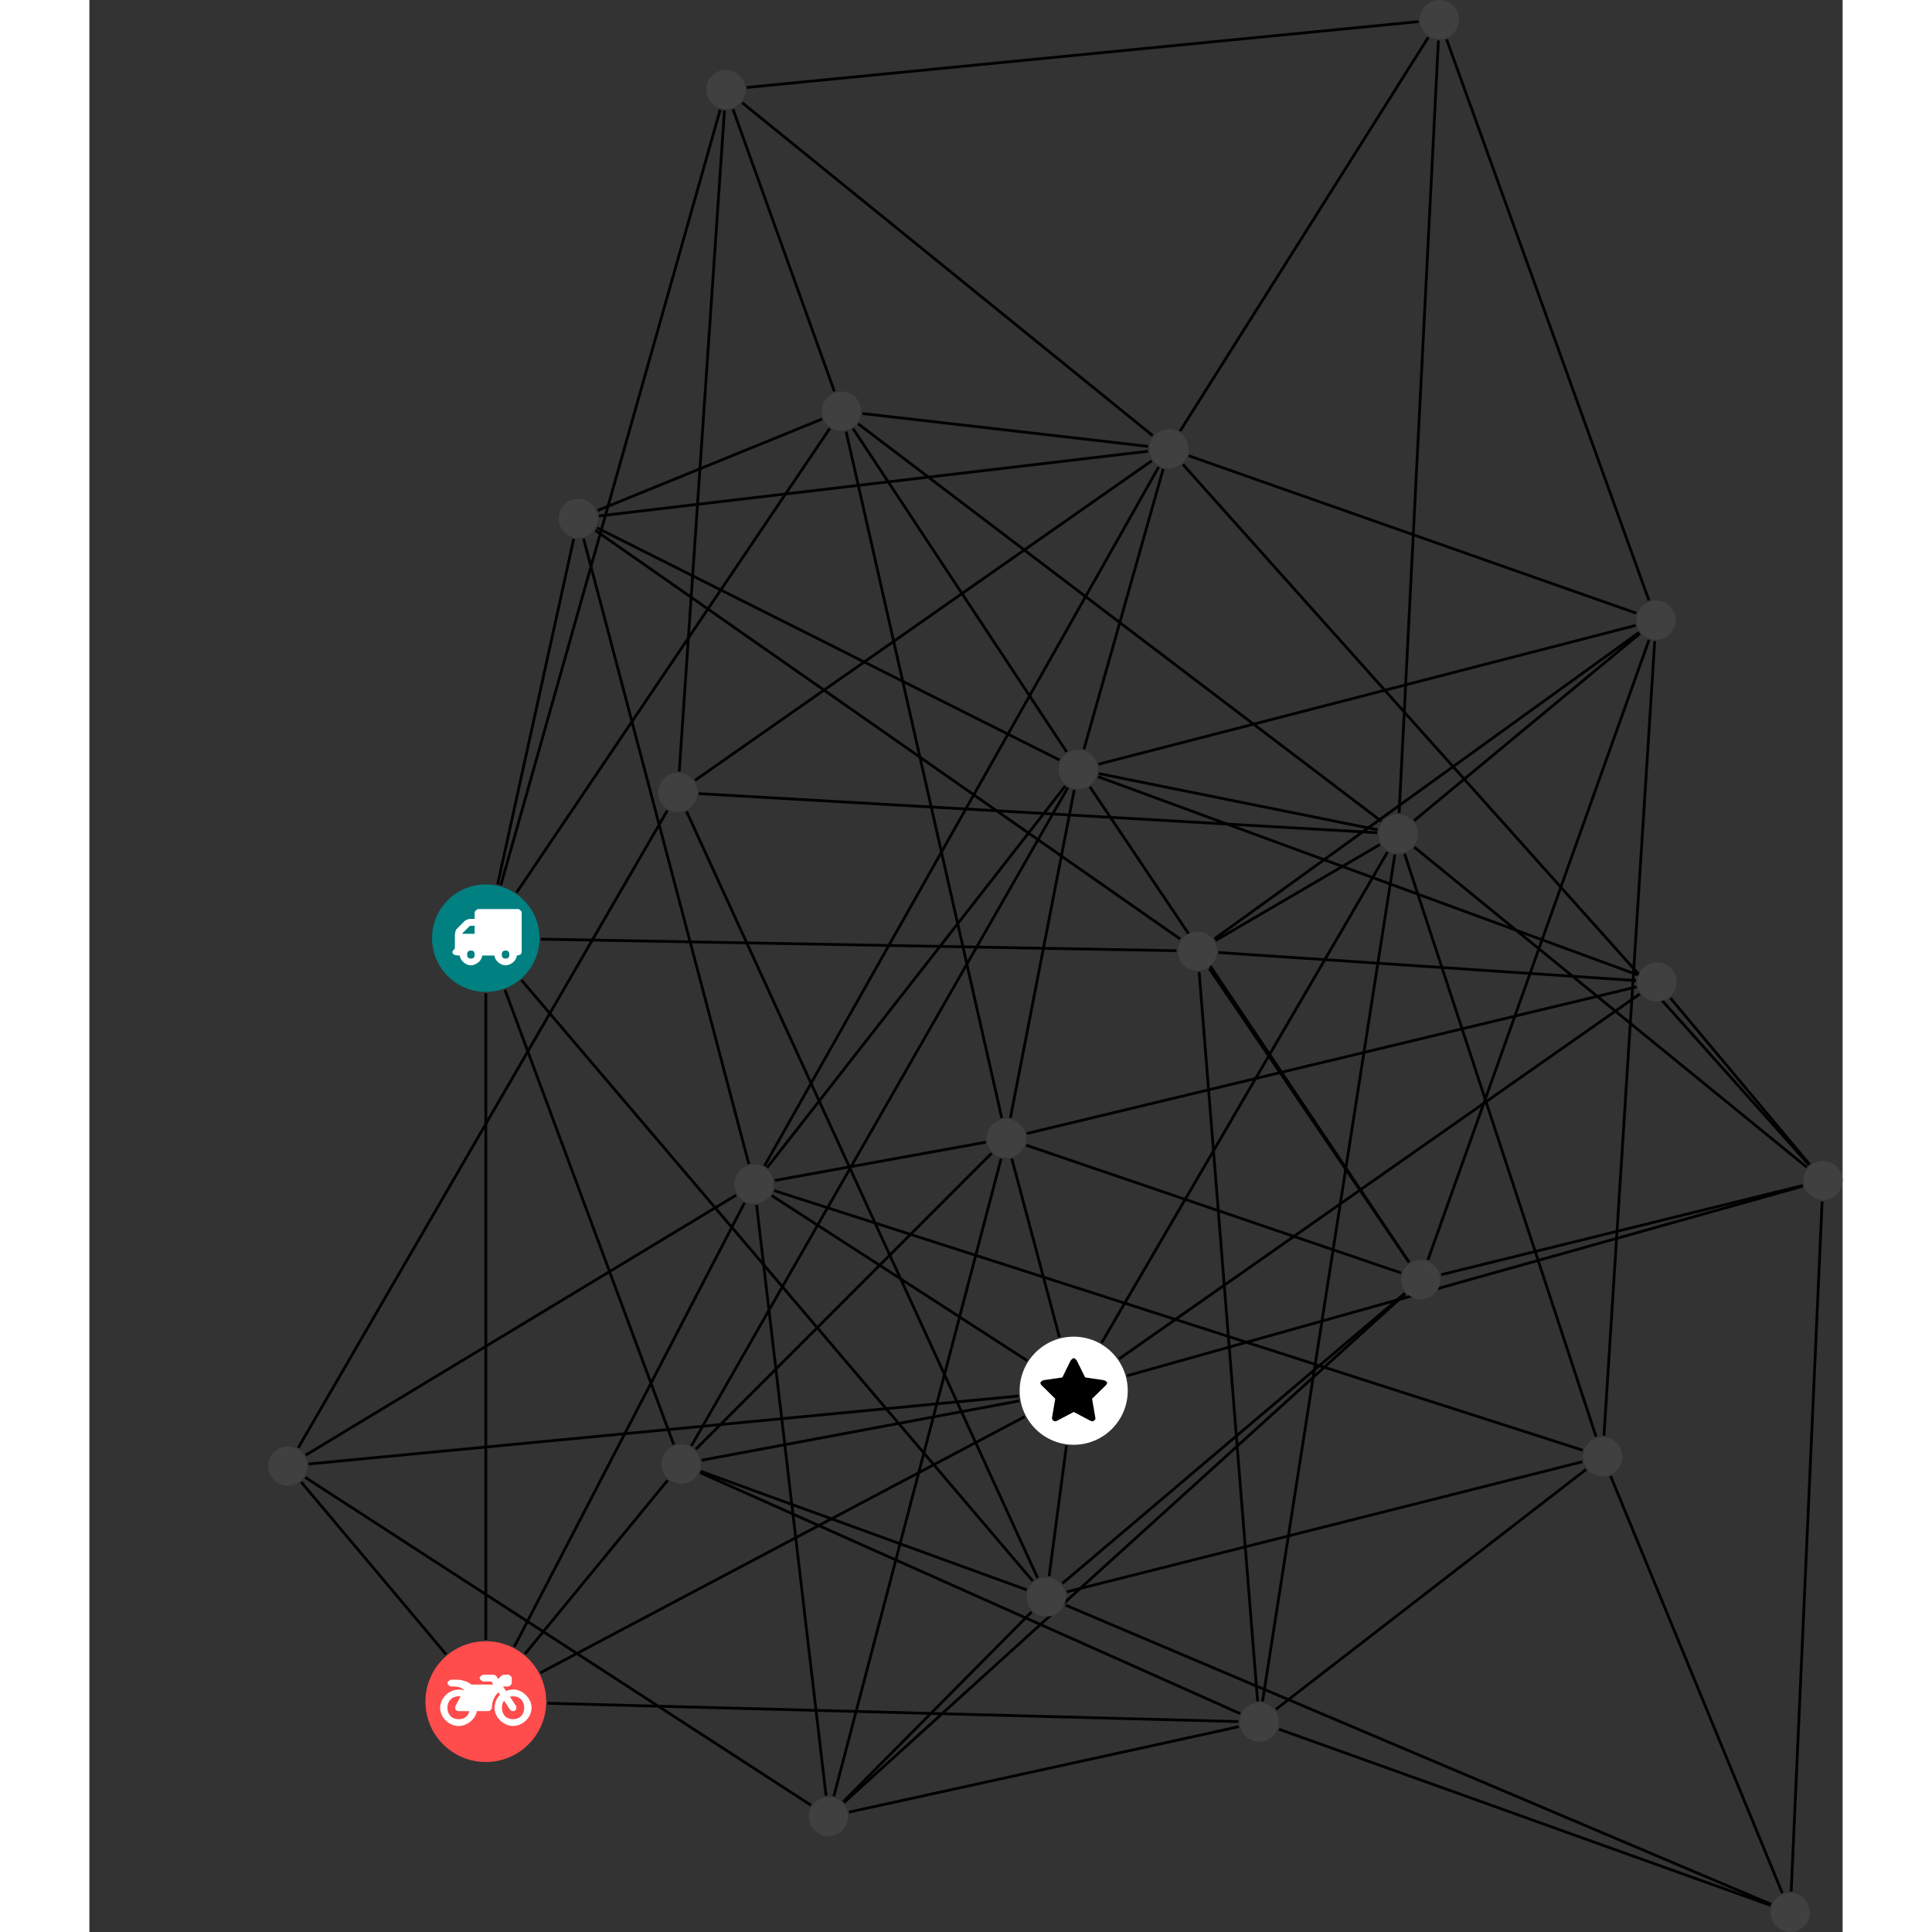 <?xml version="1.0" encoding="UTF-8"?>
<svg xmlns="http://www.w3.org/2000/svg" xmlns:xlink="http://www.w3.org/1999/xlink" width="277.931pt" height="277.931pt" viewBox="-25.713 0.000 252.217 277.931" version="1.1">
<rect x="-25.713" y="0.000" width="252.217" height="277.931" fill="#333333" stroke="none"/>
<defs>
<g>
<symbol overflow="visible" id="glyph0-0">
<path style="stroke:none;" d="M 1.422 -0.75 L 1.422 -7.922 L 3.562 -7.922 L 3.562 -0.891 L 1.422 -0.891 Z M 0.625 0 L 4.531 0 L 4.531 -8.812 L 0.438 -8.812 L 0.438 0 Z M 0.625 0 "/>
</symbol>
<symbol overflow="visible" id="glyph0-1">
<path style="stroke:none;" d="M 3.375 -0.844 C 3.375 -0.453 3.234 -0.266 2.844 -0.266 C 2.469 -0.266 2.297 -0.453 2.297 -0.844 C 2.297 -1.219 2.469 -1.422 2.844 -1.422 C 3.234 -1.422 3.375 -1.219 3.375 -0.844 Z M 1.594 -3.688 L 1.594 -3.859 C 1.594 -3.875 1.578 -3.875 1.594 -3.891 L 2.688 -4.969 C 2.703 -5 2.656 -4.984 2.688 -4.984 L 3.375 -4.984 L 3.375 -3.828 L 1.594 -3.828 Z M 8.359 -0.844 C 8.359 -0.453 8.219 -0.266 7.828 -0.266 C 7.453 -0.266 7.281 -0.453 7.281 -0.844 C 7.281 -1.219 7.453 -1.422 7.828 -1.422 C 8.219 -1.422 8.359 -1.219 8.359 -0.844 Z M 10.141 -6.891 C 10.141 -7.094 9.812 -7.391 9.609 -7.391 L 3.922 -7.391 C 3.719 -7.391 3.375 -7.094 3.375 -6.891 L 3.375 -5.969 L 2.672 -5.969 C 2.469 -5.969 2.078 -5.812 1.938 -5.672 L 0.844 -4.578 C 0.531 -4.266 0.531 -3.734 0.531 -3.328 L 0.531 -1.688 C 0.516 -1.688 0.172 -1.391 0.172 -1.203 C 0.172 -0.781 0.781 -0.703 1.062 -0.703 L 1.25 -0.703 C 1.25 -0.047 2.062 0.703 2.844 0.703 C 3.641 0.703 4.453 -0.047 4.453 -0.703 L 6.234 -0.703 C 6.234 -0.047 7.047 0.703 7.828 0.703 C 8.625 0.703 9.438 -0.047 9.438 -0.703 C 9.547 -0.703 10.141 -0.781 10.141 -1.203 Z M 10.141 -6.891 "/>
</symbol>
<symbol overflow="visible" id="glyph0-2">
<path style="stroke:none;" d="M 12.969 -2.906 C 12.844 -3.984 11.859 -5.016 10.781 -5.219 C 10.234 -5.328 9.703 -5.219 9.328 -5.031 L 8.875 -5.688 L 9.609 -5.688 C 9.812 -5.688 10.141 -5.984 10.141 -6.188 L 10.141 -6.891 C 10.141 -7.094 9.812 -7.391 9.609 -7.391 L 9.047 -7.391 C 8.969 -7.391 8.734 -7.312 8.656 -7.25 L 8.188 -6.766 L 7.891 -7.203 C 7.828 -7.281 7.594 -7.391 7.484 -7.391 L 6.078 -7.391 C 5.906 -7.391 5.547 -7.125 5.516 -6.953 C 5.484 -6.734 5.828 -6.406 6.047 -6.406 L 7.188 -6.406 L 7.484 -5.969 L 4.344 -5.969 C 4.141 -6.125 3.375 -6.672 2.141 -6.672 L 1.422 -6.672 C 1.219 -6.672 0.891 -6.375 0.891 -6.188 C 0.891 -5.984 1.219 -5.688 1.422 -5.688 L 1.781 -5.688 C 2.484 -5.688 2.906 -5.516 3.281 -5.188 L 3.25 -5.141 C 3.078 -5.188 2.797 -5.25 2.5 -5.25 C 1.109 -5.25 -0.172 -4 -0.172 -2.625 C -0.172 -1.25 1.109 0 2.5 0 C 3.75 0 4.953 -1.062 5.109 -2.141 L 6.766 -2.141 C 6.969 -2.141 7.281 -2.438 7.281 -2.625 C 7.281 -3.609 7.688 -4.391 8.219 -4.844 L 8.453 -4.5 C 7.969 -4.062 7.578 -3.203 7.672 -2.359 C 7.781 -1.172 8.969 -0.094 10.141 -0.016 C 11.703 0.094 13.156 -1.344 12.969 -2.906 Z M 2.5 -0.984 C 1.516 -0.984 0.875 -1.641 0.875 -2.625 C 0.875 -3.594 1.516 -4.281 2.5 -4.281 C 2.672 -4.281 2.844 -4.234 2.781 -4.25 L 2.047 -2.891 C 2 -2.781 2 -2.469 2.047 -2.359 C 2.125 -2.25 2.375 -2.141 2.5 -2.141 L 4.031 -2.141 C 3.891 -1.453 3.344 -0.984 2.5 -0.984 Z M 10.328 -0.984 C 9.344 -0.984 8.719 -1.641 8.719 -2.625 C 8.719 -3.109 8.859 -3.469 9.031 -3.641 L 9.906 -2.328 C 9.969 -2.219 10.203 -2.141 10.328 -2.141 C 10.391 -2.141 10.594 -2.188 10.641 -2.234 C 10.812 -2.344 10.844 -2.75 10.734 -2.922 L 9.875 -4.219 C 9.859 -4.219 10.094 -4.281 10.328 -4.281 C 11.297 -4.281 11.922 -3.594 11.922 -2.625 C 11.922 -1.641 11.297 -0.984 10.328 -0.984 Z M 10.328 -0.984 "/>
</symbol>
<symbol overflow="visible" id="glyph0-3">
<path style="stroke:none;" d="M 9.438 -5.078 C 9.438 -5.25 9.078 -5.453 8.938 -5.469 L 6.266 -5.859 L 5.078 -8.266 C 5.031 -8.375 4.75 -8.641 4.625 -8.641 C 4.5 -8.641 4.234 -8.375 4.172 -8.266 L 2.984 -5.859 L 0.312 -5.469 C 0.172 -5.453 -0.172 -5.25 -0.172 -5.078 C -0.172 -4.969 -0.062 -4.781 0.016 -4.719 L 1.969 -2.797 L 1.5 -0.062 C 1.5 -0.016 1.5 0.016 1.5 0.047 C 1.5 0.203 1.75 0.453 1.906 0.453 C 1.984 0.453 2.188 0.406 2.25 0.359 L 4.625 -0.891 L 7 0.359 C 7.062 0.406 7.266 0.453 7.344 0.453 C 7.5 0.453 7.75 0.203 7.75 0.047 C 7.75 0.016 7.75 -0.016 7.734 -0.062 L 7.266 -2.797 L 9.234 -4.719 C 9.297 -4.781 9.438 -4.969 9.438 -5.078 Z M 9.438 -5.078 "/>
</symbol>
</g>
<clipPath id="clip1">
  <path d="M 163 164 L 226.504 164 L 226.504 190 L 163 190 Z M 163 164 "/>
</clipPath>
<clipPath id="clip2">
  <path d="M 159 116 L 226.504 116 L 226.504 174 L 159 174 Z M 159 116 "/>
</clipPath>
<clipPath id="clip3">
  <path d="M 117 165 L 226.504 165 L 226.504 204 L 117 204 Z M 117 165 "/>
</clipPath>
<clipPath id="clip4">
  <path d="M 187 206 L 224 206 L 224 277.93 L 187 277.93 Z M 187 206 "/>
</clipPath>
<clipPath id="clip5">
  <path d="M 125 61 L 226.504 61 L 226.504 174 L 125 174 Z M 125 61 "/>
</clipPath>
<clipPath id="clip6">
  <path d="M 139 243 L 222 243 L 222 277.93 L 139 277.93 Z M 139 243 "/>
</clipPath>
<clipPath id="clip7">
  <path d="M 196 137 L 226.504 137 L 226.504 174 L 196 174 Z M 196 137 "/>
</clipPath>
<clipPath id="clip8">
  <path d="M 109 225 L 222 225 L 222 277.93 L 109 277.93 Z M 109 225 "/>
</clipPath>
<clipPath id="clip9">
  <path d="M 213 167 L 226.504 167 L 226.504 277.93 L 213 277.93 Z M 213 167 "/>
</clipPath>
<clipPath id="clip10">
  <path d="M 216 272 L 222 272 L 222 277.93 L 216 277.93 Z M 216 272 "/>
</clipPath>
<clipPath id="clip11">
  <path d="M 220 167 L 226.504 167 L 226.504 173 L 220 173 Z M 220 167 "/>
</clipPath>
</defs>
<g id="surface1">
<path style="fill:none;stroke-width:0.399;stroke-linecap:butt;stroke-linejoin:miter;stroke:rgb(0%,0%,0%);stroke-opacity:1;stroke-miterlimit:10;" d="M 0 -7.93 L 0 -100.945 " transform="matrix(1,0,0,-1,31.316,134.961)"/>
<path style="fill:none;stroke-width:0.399;stroke-linecap:butt;stroke-linejoin:miter;stroke:rgb(0%,0%,0%);stroke-opacity:1;stroke-miterlimit:10;" d="M 1.704 7.742 L 12.645 57.441 " transform="matrix(1,0,0,-1,31.316,134.961)"/>
<path style="fill:none;stroke-width:0.399;stroke-linecap:butt;stroke-linejoin:miter;stroke:rgb(0%,0%,0%);stroke-opacity:1;stroke-miterlimit:10;" d="M 2.758 -7.434 L 27.028 -72.828 " transform="matrix(1,0,0,-1,31.316,134.961)"/>
<path style="fill:none;stroke-width:0.399;stroke-linecap:butt;stroke-linejoin:miter;stroke:rgb(0%,0%,0%);stroke-opacity:1;stroke-miterlimit:10;" d="M 4.434 6.57 L 49.477 73.316 " transform="matrix(1,0,0,-1,31.316,134.961)"/>
<path style="fill:none;stroke-width:0.399;stroke-linecap:butt;stroke-linejoin:miter;stroke:rgb(0%,0%,0%);stroke-opacity:1;stroke-miterlimit:10;" d="M 2.161 7.629 L 33.719 119.184 " transform="matrix(1,0,0,-1,31.316,134.961)"/>
<path style="fill:none;stroke-width:0.399;stroke-linecap:butt;stroke-linejoin:miter;stroke:rgb(0%,0%,0%);stroke-opacity:1;stroke-miterlimit:10;" d="M 5.137 -6.039 L 78.684 -92.48 " transform="matrix(1,0,0,-1,31.316,134.961)"/>
<path style="fill:none;stroke-width:0.399;stroke-linecap:butt;stroke-linejoin:miter;stroke:rgb(0%,0%,0%);stroke-opacity:1;stroke-miterlimit:10;" d="M 7.926 -0.144 L 99.36 -1.809 " transform="matrix(1,0,0,-1,31.316,134.961)"/>
<path style="fill:none;stroke-width:0.399;stroke-linecap:butt;stroke-linejoin:miter;stroke:rgb(0%,0%,0%);stroke-opacity:1;stroke-miterlimit:10;" d="M 75.469 -25.852 L 84.649 21.313 " transform="matrix(1,0,0,-1,31.316,134.961)"/>
<path style="fill:none;stroke-width:0.399;stroke-linecap:butt;stroke-linejoin:miter;stroke:rgb(0%,0%,0%);stroke-opacity:1;stroke-miterlimit:10;" d="M 77.746 -29.785 L 131.657 -48.156 " transform="matrix(1,0,0,-1,31.316,134.961)"/>
<path style="fill:none;stroke-width:0.399;stroke-linecap:butt;stroke-linejoin:miter;stroke:rgb(0%,0%,0%);stroke-opacity:1;stroke-miterlimit:10;" d="M 75.668 -31.727 L 82.52 -57.394 " transform="matrix(1,0,0,-1,31.316,134.961)"/>
<path style="fill:none;stroke-width:0.399;stroke-linecap:butt;stroke-linejoin:miter;stroke:rgb(0%,0%,0%);stroke-opacity:1;stroke-miterlimit:10;" d="M 72.758 -30.945 L 30.207 -73.523 " transform="matrix(1,0,0,-1,31.316,134.961)"/>
<path style="fill:none;stroke-width:0.399;stroke-linecap:butt;stroke-linejoin:miter;stroke:rgb(0%,0%,0%);stroke-opacity:1;stroke-miterlimit:10;" d="M 71.922 -29.352 L 41.575 -34.855 " transform="matrix(1,0,0,-1,31.316,134.961)"/>
<path style="fill:none;stroke-width:0.399;stroke-linecap:butt;stroke-linejoin:miter;stroke:rgb(0%,0%,0%);stroke-opacity:1;stroke-miterlimit:10;" d="M 74.125 -31.73 L 50.067 -123.449 " transform="matrix(1,0,0,-1,31.316,134.961)"/>
<path style="fill:none;stroke-width:0.399;stroke-linecap:butt;stroke-linejoin:miter;stroke:rgb(0%,0%,0%);stroke-opacity:1;stroke-miterlimit:10;" d="M 77.825 -28.105 L 165.543 -7.008 " transform="matrix(1,0,0,-1,31.316,134.961)"/>
<path style="fill:none;stroke-width:0.399;stroke-linecap:butt;stroke-linejoin:miter;stroke:rgb(0%,0%,0%);stroke-opacity:1;stroke-miterlimit:10;" d="M 74.223 -25.871 L 51.832 72.875 " transform="matrix(1,0,0,-1,31.316,134.961)"/>
<path style="fill:none;stroke-width:0.399;stroke-linecap:butt;stroke-linejoin:miter;stroke:rgb(0%,0%,0%);stroke-opacity:1;stroke-miterlimit:10;" d="M 86.907 21.77 L 132.829 -46.625 " transform="matrix(1,0,0,-1,31.316,134.961)"/>
<path style="fill:none;stroke-width:0.399;stroke-linecap:butt;stroke-linejoin:miter;stroke:rgb(0%,0%,0%);stroke-opacity:1;stroke-miterlimit:10;" d="M 82.528 25.629 L 15.993 59.035 " transform="matrix(1,0,0,-1,31.316,134.961)"/>
<path style="fill:none;stroke-width:0.399;stroke-linecap:butt;stroke-linejoin:miter;stroke:rgb(0%,0%,0%);stroke-opacity:1;stroke-miterlimit:10;" d="M 88.184 23.676 L 128.278 15.59 " transform="matrix(1,0,0,-1,31.316,134.961)"/>
<path style="fill:none;stroke-width:0.399;stroke-linecap:butt;stroke-linejoin:miter;stroke:rgb(0%,0%,0%);stroke-opacity:1;stroke-miterlimit:10;" d="M 83.727 21.656 L 29.575 -73.039 " transform="matrix(1,0,0,-1,31.316,134.961)"/>
<path style="fill:none;stroke-width:0.399;stroke-linecap:butt;stroke-linejoin:miter;stroke:rgb(0%,0%,0%);stroke-opacity:1;stroke-miterlimit:10;" d="M 86.047 27.18 L 97.45 67.496 " transform="matrix(1,0,0,-1,31.316,134.961)"/>
<path style="fill:none;stroke-width:0.399;stroke-linecap:butt;stroke-linejoin:miter;stroke:rgb(0%,0%,0%);stroke-opacity:1;stroke-miterlimit:10;" d="M 88.145 25.027 L 165.426 44.992 " transform="matrix(1,0,0,-1,31.316,134.961)"/>
<path style="fill:none;stroke-width:0.399;stroke-linecap:butt;stroke-linejoin:miter;stroke:rgb(0%,0%,0%);stroke-opacity:1;stroke-miterlimit:10;" d="M 83.368 21.898 L 40.465 -33.016 " transform="matrix(1,0,0,-1,31.316,134.961)"/>
<path style="fill:none;stroke-width:0.399;stroke-linecap:butt;stroke-linejoin:miter;stroke:rgb(0%,0%,0%);stroke-opacity:1;stroke-miterlimit:10;" d="M 88.059 23.234 L 165.645 -5.262 " transform="matrix(1,0,0,-1,31.316,134.961)"/>
<path style="fill:none;stroke-width:0.399;stroke-linecap:butt;stroke-linejoin:miter;stroke:rgb(0%,0%,0%);stroke-opacity:1;stroke-miterlimit:10;" d="M 83.559 26.793 L 52.832 73.297 " transform="matrix(1,0,0,-1,31.316,134.961)"/>
<path style="fill:none;stroke-width:0.399;stroke-linecap:butt;stroke-linejoin:miter;stroke:rgb(0%,0%,0%);stroke-opacity:1;stroke-miterlimit:10;" d="M 7.856 -105.676 L 77.524 -68.832 " transform="matrix(1,0,0,-1,31.316,134.961)"/>
<path style="fill:none;stroke-width:0.399;stroke-linecap:butt;stroke-linejoin:miter;stroke:rgb(0%,0%,0%);stroke-opacity:1;stroke-miterlimit:10;" d="M 5.641 -102.965 L 26.161 -77.988 " transform="matrix(1,0,0,-1,31.316,134.961)"/>
<path style="fill:none;stroke-width:0.399;stroke-linecap:butt;stroke-linejoin:miter;stroke:rgb(0%,0%,0%);stroke-opacity:1;stroke-miterlimit:10;" d="M -5.718 -103.027 L -26.558 -78.242 " transform="matrix(1,0,0,-1,31.316,134.961)"/>
<path style="fill:none;stroke-width:0.399;stroke-linecap:butt;stroke-linejoin:miter;stroke:rgb(0%,0%,0%);stroke-opacity:1;stroke-miterlimit:10;" d="M 8.883 -110.066 L 108.258 -112.703 " transform="matrix(1,0,0,-1,31.316,134.961)"/>
<path style="fill:none;stroke-width:0.399;stroke-linecap:butt;stroke-linejoin:miter;stroke:rgb(0%,0%,0%);stroke-opacity:1;stroke-miterlimit:10;" d="M 4.09 -101.941 L 37.215 -38.074 " transform="matrix(1,0,0,-1,31.316,134.961)"/>
<path style="fill:none;stroke-width:0.399;stroke-linecap:butt;stroke-linejoin:miter;stroke:rgb(0%,0%,0%);stroke-opacity:1;stroke-miterlimit:10;" d="M 135.528 -46.289 L 167.336 42.906 " transform="matrix(1,0,0,-1,31.316,134.961)"/>
<path style="fill:none;stroke-width:0.399;stroke-linecap:butt;stroke-linejoin:miter;stroke:rgb(0%,0%,0%);stroke-opacity:1;stroke-miterlimit:10;" d="M 132.278 -51.156 L 51.536 -124.344 " transform="matrix(1,0,0,-1,31.316,134.961)"/>
<path style="fill:none;stroke-width:0.399;stroke-linecap:butt;stroke-linejoin:miter;stroke:rgb(0%,0%,0%);stroke-opacity:1;stroke-miterlimit:10;" d="M 132.211 -51.082 L 82.942 -92.828 " transform="matrix(1,0,0,-1,31.316,134.961)"/>
<path style="fill:none;stroke-width:0.399;stroke-linecap:butt;stroke-linejoin:miter;stroke:rgb(0%,0%,0%);stroke-opacity:1;stroke-miterlimit:10;" d="M 132.817 -46.637 L 104.071 -4.359 " transform="matrix(1,0,0,-1,31.316,134.961)"/>
<g clip-path="url(#clip1)" clip-rule="nonzero">
<path style="fill:none;stroke-width:0.399;stroke-linecap:butt;stroke-linejoin:miter;stroke:rgb(0%,0%,0%);stroke-opacity:1;stroke-miterlimit:10;" d="M 137.442 -48.41 L 189.442 -35.586 " transform="matrix(1,0,0,-1,31.316,134.961)"/>
</g>
<path style="fill:none;stroke-width:0.399;stroke-linecap:butt;stroke-linejoin:miter;stroke:rgb(0%,0%,0%);stroke-opacity:1;stroke-miterlimit:10;" d="M 16.293 60.742 L 95.274 70.047 " transform="matrix(1,0,0,-1,31.316,134.961)"/>
<path style="fill:none;stroke-width:0.399;stroke-linecap:butt;stroke-linejoin:miter;stroke:rgb(0%,0%,0%);stroke-opacity:1;stroke-miterlimit:10;" d="M 14.067 57.473 L 37.836 -32.477 " transform="matrix(1,0,0,-1,31.316,134.961)"/>
<path style="fill:none;stroke-width:0.399;stroke-linecap:butt;stroke-linejoin:miter;stroke:rgb(0%,0%,0%);stroke-opacity:1;stroke-miterlimit:10;" d="M 16.09 61.527 L 48.371 74.68 " transform="matrix(1,0,0,-1,31.316,134.961)"/>
<path style="fill:none;stroke-width:0.399;stroke-linecap:butt;stroke-linejoin:miter;stroke:rgb(0%,0%,0%);stroke-opacity:1;stroke-miterlimit:10;" d="M 15.77 58.66 L 99.903 -0.133 " transform="matrix(1,0,0,-1,31.316,134.961)"/>
<path style="fill:none;stroke-width:0.399;stroke-linecap:butt;stroke-linejoin:miter;stroke:rgb(0%,0%,0%);stroke-opacity:1;stroke-miterlimit:10;" d="M 129.715 12.387 L 88.59 -58.211 " transform="matrix(1,0,0,-1,31.316,134.961)"/>
<path style="fill:none;stroke-width:0.399;stroke-linecap:butt;stroke-linejoin:miter;stroke:rgb(0%,0%,0%);stroke-opacity:1;stroke-miterlimit:10;" d="M 132.176 12.125 L 159.719 -71.719 " transform="matrix(1,0,0,-1,31.316,134.961)"/>
<path style="fill:none;stroke-width:0.399;stroke-linecap:butt;stroke-linejoin:miter;stroke:rgb(0%,0%,0%);stroke-opacity:1;stroke-miterlimit:10;" d="M 130.77 12.012 L 111.739 -109.801 " transform="matrix(1,0,0,-1,31.316,134.961)"/>
<path style="fill:none;stroke-width:0.399;stroke-linecap:butt;stroke-linejoin:miter;stroke:rgb(0%,0%,0%);stroke-opacity:1;stroke-miterlimit:10;" d="M 131.387 18.008 L 137.039 129.133 " transform="matrix(1,0,0,-1,31.316,134.961)"/>
<path style="fill:none;stroke-width:0.399;stroke-linecap:butt;stroke-linejoin:miter;stroke:rgb(0%,0%,0%);stroke-opacity:1;stroke-miterlimit:10;" d="M 133.559 16.918 L 166.024 43.824 " transform="matrix(1,0,0,-1,31.316,134.961)"/>
<path style="fill:none;stroke-width:0.399;stroke-linecap:butt;stroke-linejoin:miter;stroke:rgb(0%,0%,0%);stroke-opacity:1;stroke-miterlimit:10;" d="M 128.832 16.82 L 53.571 73.992 " transform="matrix(1,0,0,-1,31.316,134.961)"/>
<path style="fill:none;stroke-width:0.399;stroke-linecap:butt;stroke-linejoin:miter;stroke:rgb(0%,0%,0%);stroke-opacity:1;stroke-miterlimit:10;" d="M 128.223 15.168 L 30.637 20.793 " transform="matrix(1,0,0,-1,31.316,134.961)"/>
<path style="fill:none;stroke-width:0.399;stroke-linecap:butt;stroke-linejoin:miter;stroke:rgb(0%,0%,0%);stroke-opacity:1;stroke-miterlimit:10;" d="M 128.629 13.473 L 104.981 -0.34 " transform="matrix(1,0,0,-1,31.316,134.961)"/>
<g clip-path="url(#clip2)" clip-rule="nonzero">
<path style="fill:none;stroke-width:0.399;stroke-linecap:butt;stroke-linejoin:miter;stroke:rgb(0%,0%,0%);stroke-opacity:1;stroke-miterlimit:10;" d="M 133.575 13.086 L 190.036 -32.953 " transform="matrix(1,0,0,-1,31.316,134.961)"/>
</g>
<path style="fill:none;stroke-width:0.399;stroke-linecap:butt;stroke-linejoin:miter;stroke:rgb(0%,0%,0%);stroke-opacity:1;stroke-miterlimit:10;" d="M 76.735 -66.566 L 31.043 -75.105 " transform="matrix(1,0,0,-1,31.316,134.961)"/>
<path style="fill:none;stroke-width:0.399;stroke-linecap:butt;stroke-linejoin:miter;stroke:rgb(0%,0%,0%);stroke-opacity:1;stroke-miterlimit:10;" d="M 76.637 -65.863 L -25.496 -75.644 " transform="matrix(1,0,0,-1,31.316,134.961)"/>
<path style="fill:none;stroke-width:0.399;stroke-linecap:butt;stroke-linejoin:miter;stroke:rgb(0%,0%,0%);stroke-opacity:1;stroke-miterlimit:10;" d="M 77.875 -60.773 L 41.141 -37.031 " transform="matrix(1,0,0,-1,31.316,134.961)"/>
<path style="fill:none;stroke-width:0.399;stroke-linecap:butt;stroke-linejoin:miter;stroke:rgb(0%,0%,0%);stroke-opacity:1;stroke-miterlimit:10;" d="M 91.106 -60.527 L 166.004 -8.031 " transform="matrix(1,0,0,-1,31.316,134.961)"/>
<path style="fill:none;stroke-width:0.399;stroke-linecap:butt;stroke-linejoin:miter;stroke:rgb(0%,0%,0%);stroke-opacity:1;stroke-miterlimit:10;" d="M 83.528 -73.008 L 81.036 -91.789 " transform="matrix(1,0,0,-1,31.316,134.961)"/>
<g clip-path="url(#clip3)" clip-rule="nonzero">
<path style="fill:none;stroke-width:0.399;stroke-linecap:butt;stroke-linejoin:miter;stroke:rgb(0%,0%,0%);stroke-opacity:1;stroke-miterlimit:10;" d="M 92.254 -62.949 L 189.465 -35.676 " transform="matrix(1,0,0,-1,31.316,134.961)"/>
</g>
<path style="fill:none;stroke-width:0.399;stroke-linecap:butt;stroke-linejoin:miter;stroke:rgb(0%,0%,0%);stroke-opacity:1;stroke-miterlimit:10;" d="M 158.274 -76.43 L 113.661 -110.937 " transform="matrix(1,0,0,-1,31.316,134.961)"/>
<path style="fill:none;stroke-width:0.399;stroke-linecap:butt;stroke-linejoin:miter;stroke:rgb(0%,0%,0%);stroke-opacity:1;stroke-miterlimit:10;" d="M 160.856 -71.574 L 168.157 42.734 " transform="matrix(1,0,0,-1,31.316,134.961)"/>
<path style="fill:none;stroke-width:0.399;stroke-linecap:butt;stroke-linejoin:miter;stroke:rgb(0%,0%,0%);stroke-opacity:1;stroke-miterlimit:10;" d="M 157.789 -73.66 L 41.481 -36.316 " transform="matrix(1,0,0,-1,31.316,134.961)"/>
<path style="fill:none;stroke-width:0.399;stroke-linecap:butt;stroke-linejoin:miter;stroke:rgb(0%,0%,0%);stroke-opacity:1;stroke-miterlimit:10;" d="M 157.735 -75.324 L 83.567 -94.043 " transform="matrix(1,0,0,-1,31.316,134.961)"/>
<g clip-path="url(#clip4)" clip-rule="nonzero">
<path style="fill:none;stroke-width:0.399;stroke-linecap:butt;stroke-linejoin:miter;stroke:rgb(0%,0%,0%);stroke-opacity:1;stroke-miterlimit:10;" d="M 161.813 -77.375 L 186.504 -137.363 " transform="matrix(1,0,0,-1,31.316,134.961)"/>
</g>
<path style="fill:none;stroke-width:0.399;stroke-linecap:butt;stroke-linejoin:miter;stroke:rgb(0%,0%,0%);stroke-opacity:1;stroke-miterlimit:10;" d="M 30.832 -76.887 L 108.52 -111.555 " transform="matrix(1,0,0,-1,31.316,134.961)"/>
<path style="fill:none;stroke-width:0.399;stroke-linecap:butt;stroke-linejoin:miter;stroke:rgb(0%,0%,0%);stroke-opacity:1;stroke-miterlimit:10;" d="M 30.911 -76.691 L 77.801 -93.746 " transform="matrix(1,0,0,-1,31.316,134.961)"/>
<path style="fill:none;stroke-width:0.399;stroke-linecap:butt;stroke-linejoin:miter;stroke:rgb(0%,0%,0%);stroke-opacity:1;stroke-miterlimit:10;" d="M -25.914 -74.371 L 36.024 -36.957 " transform="matrix(1,0,0,-1,31.316,134.961)"/>
<path style="fill:none;stroke-width:0.399;stroke-linecap:butt;stroke-linejoin:miter;stroke:rgb(0%,0%,0%);stroke-opacity:1;stroke-miterlimit:10;" d="M -25.964 -77.574 L 46.77 -124.727 " transform="matrix(1,0,0,-1,31.316,134.961)"/>
<path style="fill:none;stroke-width:0.399;stroke-linecap:butt;stroke-linejoin:miter;stroke:rgb(0%,0%,0%);stroke-opacity:1;stroke-miterlimit:10;" d="M -26.984 -73.32 L 26.11 18.356 " transform="matrix(1,0,0,-1,31.316,134.961)"/>
<path style="fill:none;stroke-width:0.399;stroke-linecap:butt;stroke-linejoin:miter;stroke:rgb(0%,0%,0%);stroke-opacity:1;stroke-miterlimit:10;" d="M 99.879 72.953 L 135.582 129.59 " transform="matrix(1,0,0,-1,31.316,134.961)"/>
<path style="fill:none;stroke-width:0.399;stroke-linecap:butt;stroke-linejoin:miter;stroke:rgb(0%,0%,0%);stroke-opacity:1;stroke-miterlimit:10;" d="M 101.118 69.398 L 165.5 46.75 " transform="matrix(1,0,0,-1,31.316,134.961)"/>
<path style="fill:none;stroke-width:0.399;stroke-linecap:butt;stroke-linejoin:miter;stroke:rgb(0%,0%,0%);stroke-opacity:1;stroke-miterlimit:10;" d="M 96.789 67.773 L 40.09 -32.766 " transform="matrix(1,0,0,-1,31.316,134.961)"/>
<path style="fill:none;stroke-width:0.399;stroke-linecap:butt;stroke-linejoin:miter;stroke:rgb(0%,0%,0%);stroke-opacity:1;stroke-miterlimit:10;" d="M 95.274 70.746 L 54.164 75.473 " transform="matrix(1,0,0,-1,31.316,134.961)"/>
<path style="fill:none;stroke-width:0.399;stroke-linecap:butt;stroke-linejoin:miter;stroke:rgb(0%,0%,0%);stroke-opacity:1;stroke-miterlimit:10;" d="M 95.797 68.672 L 30.098 22.699 " transform="matrix(1,0,0,-1,31.316,134.961)"/>
<path style="fill:none;stroke-width:0.399;stroke-linecap:butt;stroke-linejoin:miter;stroke:rgb(0%,0%,0%);stroke-opacity:1;stroke-miterlimit:10;" d="M 95.926 72.301 L 36.883 120.184 " transform="matrix(1,0,0,-1,31.316,134.961)"/>
<g clip-path="url(#clip5)" clip-rule="nonzero">
<path style="fill:none;stroke-width:0.399;stroke-linecap:butt;stroke-linejoin:miter;stroke:rgb(0%,0%,0%);stroke-opacity:1;stroke-miterlimit:10;" d="M 100.282 68.152 L 190.36 -32.613 " transform="matrix(1,0,0,-1,31.316,134.961)"/>
</g>
<path style="fill:none;stroke-width:0.399;stroke-linecap:butt;stroke-linejoin:miter;stroke:rgb(0%,0%,0%);stroke-opacity:1;stroke-miterlimit:10;" d="M 108.329 -113.43 L 52.25 -125.723 " transform="matrix(1,0,0,-1,31.316,134.961)"/>
<g clip-path="url(#clip6)" clip-rule="nonzero">
<path style="fill:none;stroke-width:0.399;stroke-linecap:butt;stroke-linejoin:miter;stroke:rgb(0%,0%,0%);stroke-opacity:1;stroke-miterlimit:10;" d="M 114.118 -113.801 L 184.813 -139.137 " transform="matrix(1,0,0,-1,31.316,134.961)"/>
</g>
<path style="fill:none;stroke-width:0.399;stroke-linecap:butt;stroke-linejoin:miter;stroke:rgb(0%,0%,0%);stroke-opacity:1;stroke-miterlimit:10;" d="M 111.032 -109.773 L 102.618 -4.871 " transform="matrix(1,0,0,-1,31.316,134.961)"/>
<path style="fill:none;stroke-width:0.399;stroke-linecap:butt;stroke-linejoin:miter;stroke:rgb(0%,0%,0%);stroke-opacity:1;stroke-miterlimit:10;" d="M 138.215 129.305 L 167.325 48.586 " transform="matrix(1,0,0,-1,31.316,134.961)"/>
<path style="fill:none;stroke-width:0.399;stroke-linecap:butt;stroke-linejoin:miter;stroke:rgb(0%,0%,0%);stroke-opacity:1;stroke-miterlimit:10;" d="M 134.188 131.852 L 37.543 122.379 " transform="matrix(1,0,0,-1,31.316,134.961)"/>
<path style="fill:none;stroke-width:0.399;stroke-linecap:butt;stroke-linejoin:miter;stroke:rgb(0%,0%,0%);stroke-opacity:1;stroke-miterlimit:10;" d="M 165.903 43.981 L 104.821 -0.098 " transform="matrix(1,0,0,-1,31.316,134.961)"/>
<path style="fill:none;stroke-width:0.399;stroke-linecap:butt;stroke-linejoin:miter;stroke:rgb(0%,0%,0%);stroke-opacity:1;stroke-miterlimit:10;" d="M 38.957 -38.391 L 48.95 -123.371 " transform="matrix(1,0,0,-1,31.316,134.961)"/>
<path style="fill:none;stroke-width:0.399;stroke-linecap:butt;stroke-linejoin:miter;stroke:rgb(0%,0%,0%);stroke-opacity:1;stroke-miterlimit:10;" d="M 51.426 -124.227 L 78.512 -96.922 " transform="matrix(1,0,0,-1,31.316,134.961)"/>
<path style="fill:none;stroke-width:0.399;stroke-linecap:butt;stroke-linejoin:miter;stroke:rgb(0%,0%,0%);stroke-opacity:1;stroke-miterlimit:10;" d="M 165.465 -6.098 L 105.387 -2.066 " transform="matrix(1,0,0,-1,31.316,134.961)"/>
<g clip-path="url(#clip7)" clip-rule="nonzero">
<path style="fill:none;stroke-width:0.399;stroke-linecap:butt;stroke-linejoin:miter;stroke:rgb(0%,0%,0%);stroke-opacity:1;stroke-miterlimit:10;" d="M 170.414 -8.617 L 190.438 -32.547 " transform="matrix(1,0,0,-1,31.316,134.961)"/>
</g>
<path style="fill:none;stroke-width:0.399;stroke-linecap:butt;stroke-linejoin:miter;stroke:rgb(0%,0%,0%);stroke-opacity:1;stroke-miterlimit:10;" d="M 50.145 78.656 L 35.559 119.246 " transform="matrix(1,0,0,-1,31.316,134.961)"/>
<path style="fill:none;stroke-width:0.399;stroke-linecap:butt;stroke-linejoin:miter;stroke:rgb(0%,0%,0%);stroke-opacity:1;stroke-miterlimit:10;" d="M 27.829 23.981 L 34.332 119.074 " transform="matrix(1,0,0,-1,31.316,134.961)"/>
<path style="fill:none;stroke-width:0.399;stroke-linecap:butt;stroke-linejoin:miter;stroke:rgb(0%,0%,0%);stroke-opacity:1;stroke-miterlimit:10;" d="M 28.879 18.227 L 79.383 -92.035 " transform="matrix(1,0,0,-1,31.316,134.961)"/>
<g clip-path="url(#clip8)" clip-rule="nonzero">
<path style="fill:none;stroke-width:0.399;stroke-linecap:butt;stroke-linejoin:miter;stroke:rgb(0%,0%,0%);stroke-opacity:1;stroke-miterlimit:10;" d="M 83.418 -95.957 L 184.875 -138.976 " transform="matrix(1,0,0,-1,31.316,134.961)"/>
</g>
<g clip-path="url(#clip9)" clip-rule="nonzero">
<path style="fill:none;stroke-width:0.399;stroke-linecap:butt;stroke-linejoin:miter;stroke:rgb(0%,0%,0%);stroke-opacity:1;stroke-miterlimit:10;" d="M 187.789 -137.141 L 192.239 -37.875 " transform="matrix(1,0,0,-1,31.316,134.961)"/>
</g>
<path style=" stroke:none;fill-rule:nonzero;fill:rgb(0%,50%,50%);fill-opacity:1;" d="M 39.043 134.961 C 39.043 130.691 35.586 127.23 31.316 127.23 C 27.047 127.23 23.586 130.691 23.586 134.961 C 23.586 139.23 27.047 142.691 31.316 142.691 C 35.586 142.691 39.043 139.23 39.043 134.961 Z M 39.043 134.961 "/>
<g style="fill:rgb(100%,100%,100%);fill-opacity:1;">
  <use xlink:href="#glyph0-1" x="26.335" y="138.164"/>
</g>
<path style=" stroke:none;fill-rule:nonzero;fill:rgb(25%,25%,25%);fill-opacity:1;" d="M 109.023 163.773 C 109.023 162.215 107.762 160.953 106.207 160.953 C 104.648 160.953 103.387 162.215 103.387 163.773 C 103.387 165.328 104.648 166.59 106.207 166.59 C 107.762 166.59 109.023 165.328 109.023 163.773 Z M 109.023 163.773 "/>
<path style=" stroke:none;fill-rule:nonzero;fill:rgb(25%,25%,25%);fill-opacity:1;" d="M 119.355 110.688 C 119.355 109.129 118.094 107.867 116.539 107.867 C 114.984 107.867 113.723 109.129 113.723 110.688 C 113.723 112.242 114.984 113.504 116.539 113.504 C 118.094 113.504 119.355 112.242 119.355 110.688 Z M 119.355 110.688 "/>
<path style=" stroke:none;fill-rule:nonzero;fill:rgb(100%,29.999%,29.999%);fill-opacity:1;" d="M 40.004 244.789 C 40.004 239.992 36.113 236.102 31.316 236.102 C 26.52 236.102 22.629 239.992 22.629 244.789 C 22.629 249.586 26.52 253.477 31.316 253.477 C 36.113 253.477 40.004 249.586 40.004 244.789 Z M 40.004 244.789 "/>
<g style="fill:rgb(100%,100%,100%);fill-opacity:1;">
  <use xlink:href="#glyph0-2" x="24.915" y="248.302"/>
</g>
<path style=" stroke:none;fill-rule:nonzero;fill:rgb(25%,25%,25%);fill-opacity:1;" d="M 168.645 184.09 C 168.645 182.535 167.383 181.273 165.828 181.273 C 164.27 181.273 163.008 182.535 163.008 184.09 C 163.008 185.648 164.27 186.91 165.828 186.91 C 167.383 186.91 168.645 185.648 168.645 184.09 Z M 168.645 184.09 "/>
<path style=" stroke:none;fill-rule:nonzero;fill:rgb(25%,25%,25%);fill-opacity:1;" d="M 47.43 74.57 C 47.43 73.016 46.168 71.754 44.609 71.754 C 43.055 71.754 41.793 73.016 41.793 74.57 C 41.793 76.129 43.055 77.391 44.609 77.391 C 46.168 77.391 47.43 76.129 47.43 74.57 Z M 47.43 74.57 "/>
<path style=" stroke:none;fill-rule:nonzero;fill:rgb(25%,25%,25%);fill-opacity:1;" d="M 165.367 119.969 C 165.367 118.41 164.105 117.148 162.547 117.148 C 160.992 117.148 159.73 118.41 159.73 119.969 C 159.73 121.523 160.992 122.785 162.547 122.785 C 164.105 122.785 165.367 121.523 165.367 119.969 Z M 165.367 119.969 "/>
<path style=" stroke:none;fill-rule:nonzero;fill:rgb(100%,100%,100%);fill-opacity:1;" d="M 123.664 200.062 C 123.664 195.77 120.184 192.289 115.891 192.289 C 111.598 192.289 108.113 195.77 108.113 200.062 C 108.113 204.355 111.598 207.84 115.891 207.84 C 120.184 207.84 123.664 204.355 123.664 200.062 Z M 123.664 200.062 "/>
<g style="fill:rgb(0%,0%,0%);fill-opacity:1;">
  <use xlink:href="#glyph0-3" x="111.268" y="204.013"/>
</g>
<path style=" stroke:none;fill-rule:nonzero;fill:rgb(25%,25%,25%);fill-opacity:1;" d="M 194.793 209.543 C 194.793 207.988 193.531 206.727 191.977 206.727 C 190.418 206.727 189.156 207.988 189.156 209.543 C 189.156 211.102 190.418 212.363 191.977 212.363 C 193.531 212.363 194.793 211.102 194.793 209.543 Z M 194.793 209.543 "/>
<path style=" stroke:none;fill-rule:nonzero;fill:rgb(25%,25%,25%);fill-opacity:1;" d="M 62.211 210.617 C 62.211 209.062 60.949 207.801 59.391 207.801 C 57.836 207.801 56.574 209.062 56.574 210.617 C 56.574 212.176 57.836 213.438 59.391 213.438 C 60.949 213.438 62.211 212.176 62.211 210.617 Z M 62.211 210.617 "/>
<path style=" stroke:none;fill-rule:nonzero;fill:rgb(25%,25%,25%);fill-opacity:1;" d="M 5.637 210.891 C 5.637 209.336 4.375 208.074 2.816 208.074 C 1.262 208.074 0 209.336 0 210.891 C 0 212.449 1.262 213.711 2.816 213.711 C 4.375 213.711 5.637 212.449 5.637 210.891 Z M 5.637 210.891 "/>
<path style=" stroke:none;fill-rule:nonzero;fill:rgb(25%,25%,25%);fill-opacity:1;" d="M 132.402 64.562 C 132.402 63.004 131.141 61.742 129.586 61.742 C 128.031 61.742 126.77 63.004 126.77 64.562 C 126.77 66.117 128.031 67.379 129.586 67.379 C 131.141 67.379 132.402 66.117 132.402 64.562 Z M 132.402 64.562 "/>
<path style=" stroke:none;fill-rule:nonzero;fill:rgb(25%,25%,25%);fill-opacity:1;" d="M 145.406 247.742 C 145.406 246.188 144.145 244.926 142.59 244.926 C 141.031 244.926 139.77 246.188 139.77 247.742 C 139.77 249.297 141.031 250.559 142.59 250.559 C 144.145 250.559 145.406 249.297 145.406 247.742 Z M 145.406 247.742 "/>
<path style=" stroke:none;fill-rule:nonzero;fill:rgb(25%,25%,25%);fill-opacity:1;" d="M 171.324 2.816 C 171.324 1.262 170.062 0 168.508 0 C 166.949 0 165.688 1.262 165.688 2.816 C 165.688 4.375 166.949 5.637 168.508 5.637 C 170.062 5.637 171.324 4.375 171.324 2.816 Z M 171.324 2.816 "/>
<path style=" stroke:none;fill-rule:nonzero;fill:rgb(25%,25%,25%);fill-opacity:1;" d="M 202.48 89.215 C 202.48 87.656 201.219 86.395 199.664 86.395 C 198.105 86.395 196.844 87.656 196.844 89.215 C 196.844 90.77 198.105 92.031 199.664 92.031 C 201.219 92.031 202.48 90.77 202.48 89.215 Z M 202.48 89.215 "/>
<path style=" stroke:none;fill-rule:nonzero;fill:rgb(25%,25%,25%);fill-opacity:1;" d="M 72.738 170.355 C 72.738 168.797 71.477 167.535 69.922 167.535 C 68.367 167.535 67.105 168.797 67.105 170.355 C 67.105 171.91 68.367 173.172 69.922 173.172 C 71.477 173.172 72.738 171.91 72.738 170.355 Z M 72.738 170.355 "/>
<path style=" stroke:none;fill-rule:nonzero;fill:rgb(25%,25%,25%);fill-opacity:1;" d="M 83.434 261.328 C 83.434 259.773 82.172 258.512 80.617 258.512 C 79.062 258.512 77.801 259.773 77.801 261.328 C 77.801 262.883 79.062 264.145 80.617 264.145 C 82.172 264.145 83.434 262.883 83.434 261.328 Z M 83.434 261.328 "/>
<path style=" stroke:none;fill-rule:nonzero;fill:rgb(25%,25%,25%);fill-opacity:1;" d="M 202.609 141.262 C 202.609 139.707 201.348 138.445 199.789 138.445 C 198.234 138.445 196.973 139.707 196.973 141.262 C 196.973 142.82 198.234 144.078 199.789 144.078 C 201.348 144.078 202.609 142.82 202.609 141.262 Z M 202.609 141.262 "/>
<path style=" stroke:none;fill-rule:nonzero;fill:rgb(25%,25%,25%);fill-opacity:1;" d="M 85.301 59.145 C 85.301 57.59 84.039 56.328 82.48 56.328 C 80.926 56.328 79.664 57.59 79.664 59.145 C 79.664 60.703 80.926 61.965 82.48 61.965 C 84.039 61.965 85.301 60.703 85.301 59.145 Z M 85.301 59.145 "/>
<path style=" stroke:none;fill-rule:nonzero;fill:rgb(25%,25%,25%);fill-opacity:1;" d="M 61.758 113.992 C 61.758 112.438 60.496 111.176 58.938 111.176 C 57.383 111.176 56.121 112.438 56.121 113.992 C 56.121 115.551 57.383 116.812 58.938 116.812 C 60.496 116.812 61.758 115.551 61.758 113.992 Z M 61.758 113.992 "/>
<path style=" stroke:none;fill-rule:nonzero;fill:rgb(25%,25%,25%);fill-opacity:1;" d="M 68.672 12.879 C 68.672 11.32 67.41 10.059 65.855 10.059 C 64.297 10.059 63.035 11.32 63.035 12.879 C 63.035 14.434 64.297 15.695 65.855 15.695 C 67.41 15.695 68.672 14.434 68.672 12.879 Z M 68.672 12.879 "/>
<path style=" stroke:none;fill-rule:nonzero;fill:rgb(25%,25%,25%);fill-opacity:1;" d="M 114.773 229.738 C 114.773 228.184 113.512 226.922 111.953 226.922 C 110.398 226.922 109.137 228.184 109.137 229.738 C 109.137 231.297 110.398 232.559 111.953 232.559 C 113.512 232.559 114.773 231.297 114.773 229.738 Z M 114.773 229.738 "/>
<g clip-path="url(#clip10)" clip-rule="nonzero">
<path style=" stroke:none;fill-rule:nonzero;fill:rgb(25%,25%,25%);fill-opacity:1;" d="M 221.785 275.113 C 221.785 273.555 220.523 272.297 218.969 272.297 C 217.41 272.297 216.148 273.555 216.148 275.113 C 216.148 276.668 217.41 277.93 218.969 277.93 C 220.523 277.93 221.785 276.668 221.785 275.113 Z M 221.785 275.113 "/>
</g>
<path style=" stroke:none;fill-rule:nonzero;fill:rgb(25%,25%,25%);fill-opacity:1;" d="M 136.508 136.824 C 136.508 135.27 135.246 134.008 133.688 134.008 C 132.133 134.008 130.871 135.27 130.871 136.824 C 130.871 138.379 132.133 139.641 133.688 139.641 C 135.246 139.641 136.508 138.379 136.508 136.824 Z M 136.508 136.824 "/>
<g clip-path="url(#clip11)" clip-rule="nonzero">
<path style=" stroke:none;fill-rule:nonzero;fill:rgb(25%,25%,25%);fill-opacity:1;" d="M 226.504 169.82 C 226.504 168.266 225.242 167.004 223.688 167.004 C 222.129 167.004 220.867 168.266 220.867 169.82 C 220.867 171.379 222.129 172.641 223.688 172.641 C 225.242 172.641 226.504 171.379 226.504 169.82 Z M 226.504 169.82 "/>
</g>
</g>
</svg>
